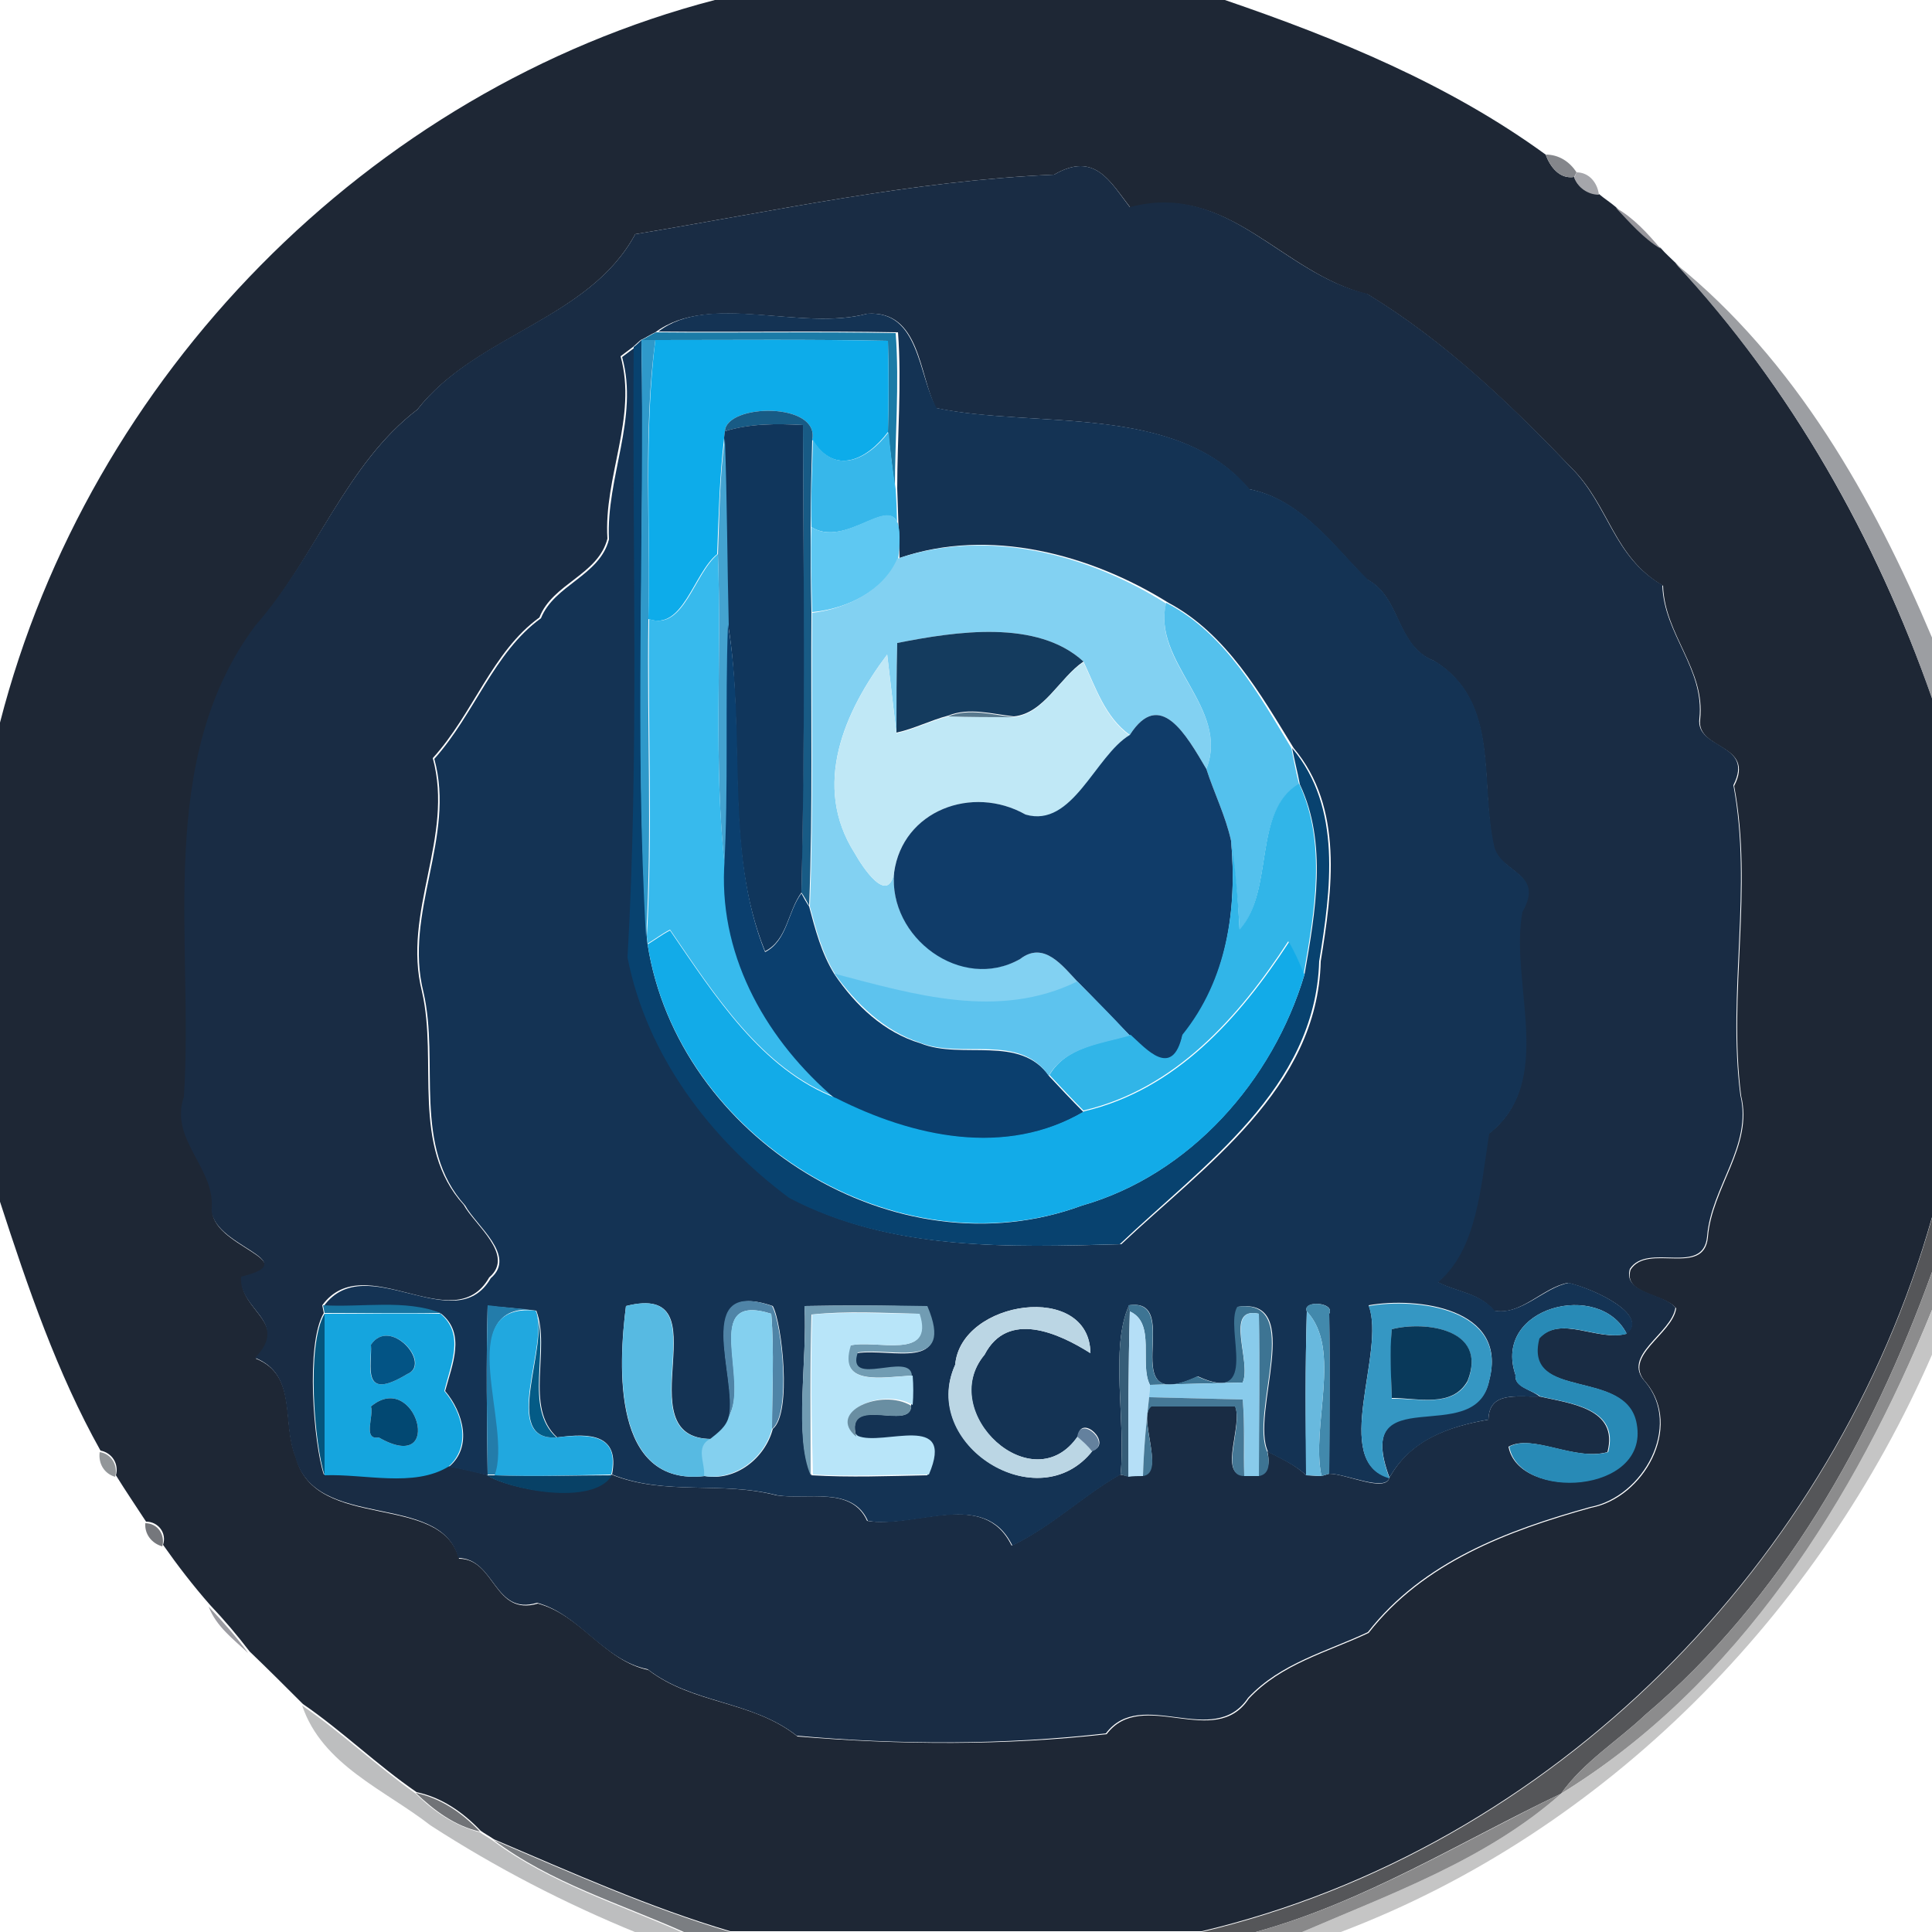 <?xml version="1.0" encoding="utf-8"?>
<!-- Generator: Adobe Illustrator 26.0.3, SVG Export Plug-In . SVG Version: 6.00 Build 0)  -->
<svg version="1.1" id="Layer_1" xmlns="http://www.w3.org/2000/svg" xmlns:xlink="http://www.w3.org/1999/xlink" x="0px" y="0px"
	 viewBox="0 0 250 250" style="enable-background:new 0 0 250 250;" xml:space="preserve">
<style type="text/css">
	.st0{fill:#1E2735;}
	.st1{fill:#84868B;}
	.st2{fill:#192C44;}
	.st3{fill:#A5A6AB;}
	.st4{fill:#97969C;}
	.st5{fill:#9C9EA2;}
	.st6{fill:#143354;}
	.st7{fill:#1B7BA7;}
	.st8{fill:#08426F;}
	.st9{fill:#2F99CA;}
	.st10{fill:#0DACEA;}
	.st11{fill:#185B85;}
	.st12{fill:#10365C;}
	.st13{fill:#37B7EA;}
	.st14{fill:#44A3D0;}
	.st15{fill:#5EC8F2;}
	.st16{fill:#82D1F2;}
	.st17{fill:#37BAED;}
	.st18{fill:#54C1ED;}
	.st19{fill:#0B3F6E;}
	.st20{fill:#143B5E;}
	.st21{fill:#C0E8F6;}
	.st22{fill:#58798E;}
	.st23{fill:#103C69;}
	.st24{fill:#31B5E8;}
	.st25{fill:#12ABE8;}
	.st26{fill:#5DC3EE;}
	.st27{fill:#555659;}
	.st28{fill:#8C8C8D;}
	.st29{fill:#1774A0;}
	.st30{fill:#237CAA;}
	.st31{fill:#57BAE2;}
	.st32{fill:#4F84A7;}
	.st33{fill:#719CB3;}
	.st34{fill:#BBD6E4;}
	.st35{fill:#365D78;}
	.st36{fill:#3D7493;}
	.st37{fill:#4289AC;}
	.st38{fill:#3597C3;}
	.st39{fill:#288AB6;}
	.st40{fill:#05557C;}
	.st41{fill:#15A5DE;}
	.st42{fill:#21A8DF;}
	.st43{fill:#045B86;}
	.st44{fill:#84D0EF;}
	.st45{fill:#B8E5F9;}
	.st46{fill:#B5DFF7;}
	.st47{fill:#89CBEB;}
	.st48{fill:#68B9DE;}
	.st49{fill:#C5C5C5;}
	.st50{fill:#09395A;}
	.st51{fill:#035485;}
	.st52{fill:#457896;}
	.st53{fill:#024872;}
	.st54{fill:#698EA2;}
	.st55{fill:#64819E;}
	.st56{fill:#929699;}
	.st57{fill:#084166;}
	.st58{fill:#75777C;}
	.st59{fill:#9C9CA2;}
	.st60{fill:#BDBEBF;}
	.st61{fill:#717377;}
	.st62{fill:#89898A;}
	.st63{fill:#7B7E82;}
</style>
<g id="_x23_1e2735ff">
	<path class="st0" d="M92.5,0h66c14.6,5,29,10.9,41.5,20c0.6,1.6,1.8,3.2,3.7,2.9c0.5,1.4,1.8,2.2,3.2,2.2c0.7,0.6,1.5,1.1,2.2,1.7
		c1.8,1.9,3.6,3.9,5.8,5.3c0.6,0.7,1.3,1.3,1.9,1.9c15,16.2,25.9,35.6,33.2,56.3v67.2c-12.6,44.6-49,81.6-94.5,92.4h-61
		c-10.5-3.1-20.5-7.6-30.6-11.9c-0.4-0.3-1.3-0.8-1.7-1.1c-2.3-2.4-5-4.3-8.3-5c-5.1-3.5-9.6-7.9-14.7-11.4
		c-2.3-2.3-4.6-4.6-6.9-6.8c-1.6-2.1-3.3-4.1-5.1-6c-2.2-2.5-4.2-5.1-6.1-7.8c0.5-1.5-0.6-3-2.2-3c-1.3-2-2.6-3.9-3.9-6
		c0.4-1.5-0.5-2.9-2-3.2C7.4,177.7,3.6,166.6,0,155.5v-62C11.5,48.7,47.6,11.7,92.5,0 M136.4,22.6c-18.4,0.8-36.1,4.7-54.2,7.7
		C76.2,41.4,61.6,43.3,54,53c-9.2,7-13.1,19-20.9,28.1c-13,17.5-7.8,40.7-9.2,60.9c-1.8,5.6,4,9.1,3.6,14.3c-0.6,5,12.5,6.9,3.8,9
		c-0.4,4.3,6.4,5.9,1.8,10.5c5.5,2.2,3.3,8.3,5.2,12.8c2.5,9.7,18.8,4.4,21.1,13.1c4.7,0,4.5,7.5,10.2,5.8c5.6,1.5,8.6,7.4,14.3,8.6
		c5.9,4.5,13.4,3.9,19.3,8.6c13.2,1.1,26.9,1.2,40-0.3c4.6-6.1,14,2.1,18.4-4.6c4.2-4.5,10.2-6,15.5-8.5c7.1-9.1,18-13.2,28.8-16.2
		c6.8-1.3,11.9-10.4,7.1-16.2c-3.2-3.4,3.4-6.2,3.9-9.6c-1.5-1.9-6.9-1.8-5.9-5c2.2-3.5,9.5,1,10-4.2c0.5-6.4,5.9-11.8,4.3-18.3
		c-1.7-13.3,1.6-26.8-0.9-40.1c2.8-5.5-4.9-4.6-4.4-8.6c0.7-6.5-4.6-10.9-4.8-17.3c-6.4-3.7-6.9-10.3-11.8-15.2
		c-8.1-8.4-16.4-16.4-26.4-22.5c-11.2-2.7-17.9-14.6-30.7-11.2C143.7,23.6,141.7,19.5,136.4,22.6z"/>
</g>
<g id="_x23_84868bff">
	<path class="st1" d="M200,20c1.7,0,3.1,0.9,4,2.3l-0.3,0.6C201.8,23.2,200.6,21.6,200,20z"/>
</g>
<g id="_x23_192c44ff">
	<path class="st2" d="M136.4,22.6c5.3-3.1,7.3,1,9.8,4.2c12.8-3.4,19.5,8.6,30.7,11.2c10,6.1,18.3,14,26.4,22.5
		c4.9,4.9,5.4,11.5,11.8,15.2c0.2,6.4,5.5,10.8,4.8,17.3c-0.5,4,7.2,3.1,4.4,8.6c2.5,13.3-0.8,26.8,0.9,40.1
		c1.6,6.6-3.8,11.9-4.3,18.3c-0.5,5.2-7.7,0.7-10,4.2c-0.9,3.2,4.4,3.1,5.9,5c-0.5,3.4-7.1,6.2-3.9,9.6c4.8,5.8-0.3,14.9-7.1,16.2
		c-10.8,3-21.7,7.1-28.8,16.2c-5.3,2.5-11.3,4-15.5,8.5c-4.5,6.7-13.8-1.5-18.4,4.6c-13.1,1.5-26.8,1.5-40,0.3
		c-5.9-4.6-13.5-4.1-19.3-8.6c-5.8-1.2-8.8-7.1-14.3-8.6c-5.6,1.7-5.4-5.7-10.2-5.8c-2.3-8.7-18.6-3.4-21.1-13.1
		c-1.8-4.5,0.3-10.6-5.2-12.8c4.6-4.7-2.2-6.2-1.8-10.5c8.7-2.1-4.3-4-3.8-9c0.3-5.2-5.5-8.8-3.6-14.3c1.3-20.2-3.8-43.4,9.2-60.9
		C40.9,72,44.8,60,54,53c7.6-9.8,22.2-11.6,28.2-22.7C100.3,27.3,118,23.4,136.4,22.6 M112.2,40.6c-8.6,2.3-20.4-2.8-27.4,2.4
		c-0.5,0.2-1.4,0.8-1.9,1c-0.2,0.2-0.8,0.7-1,0.9c-0.4,0.3-1.2,0.9-1.6,1.2c2.2,7.9-2.2,15.6-1.7,23.6c-1.2,4.7-7.1,5.8-8.8,10.2
		c-6.1,4.4-8.6,12.5-13.8,18.2c2.8,10.2-4,19.9-1.4,30.2c2.1,9.1-1.5,20,5.4,27.6c1.4,2.6,6.7,6.5,3.3,9.4
		c-4.6,8.1-16.1-3.9-21.6,3.6l0.2,1c-2.4,4-1.3,17,0,20.9c5.2-0.2,11.5,1.5,16-1.1c1.7,0.3,3.4,0.7,5,1.1c2.6,1.8,13.6,4.1,16.2,0
		c7,2.8,14.1,0.8,21.4,2.7c4,0.6,9.7-1.2,11.7,3.3c6.2,1,15.1-4.2,18.7,3.2c5.2-2.5,9.1-6.4,14-9.2l1,0.2c0.5,0,1.4-0.1,1.9-0.1
		c3.1-0.4-0.7-7.6,1.2-9c2.7,0,8.1,0,10.8,0c1.1,2.4-2.2,9,1.2,9c0.5,0,1.4,0,1.9,0c1.1-0.3,1.5-1.3,1.1-3.1c1.7,0.9,3.6,1.7,5,3.1
		c0.5,0,1.5,0.1,2,0.1l1-0.3c2.2,0,7.3,2.5,7.8,0.5c2.7-4.9,7.6-6.6,12.8-7.5c0.1-3.7,3.6-2.9,6.6-3c3.9,0.9,10.3,1.5,8.8,7.2
		c-4.3,1.2-9.7-2.4-12.8-0.7c1.3,7,18.2,6,16.5-2.9c-1.2-7.4-14.7-2.9-12.6-11.1c2.8-3.1,7.6,0.4,11.3-0.6c3.1-2.4-4-5.8-7.5-6.6
		c-3.3,0.6-6.1,4.3-9.6,3.6c-1.9-2.3-4.8-2.4-7.3-3.7c4.9-4.3,5.5-12.3,6.6-19.2c8.7-6.7,2.6-19.4,4.3-28.7c2.9-5-2.7-5.1-3.6-8.3
		c-1.9-8.4,0.9-18.9-7.8-24.2c-4.9-1.9-4.2-8.2-8.6-10.5c-4.2-4.1-8.5-10.4-15.3-11.7c-9.4-11.2-27.7-7.8-40.5-10.5
		C118.9,48.5,119.1,40.1,112.2,40.6z"/>
</g>
<g id="_x23_a5a6abff">
	<path class="st3" d="M204,22.3c1.6,0,2.7,1.3,2.9,2.9c-1.4,0-2.7-0.9-3.2-2.2L204,22.3z"/>
</g>
<g id="_x23_97969cff">
	<path class="st4" d="M209.1,26.9c2.3,1.3,4.1,3.3,5.8,5.3C212.6,30.8,210.9,28.8,209.1,26.9z"/>
</g>
<g id="_x23_9c9ea2ff">
	<path class="st5" d="M216.8,34.1c15.5,12.5,25.6,30.4,33.2,48.4v7.9C242.8,69.7,231.8,50.2,216.8,34.1z"/>
</g>
<g id="_x23_143354ff">
	<path class="st6" d="M112.2,40.6c6.8-0.5,6.6,8,9,12.2c12.8,2.7,31.1-0.7,40.5,10.5c6.8,1.3,11.1,7.6,15.3,11.7
		c4.3,2.3,3.7,8.6,8.6,10.5c8.7,5.3,5.8,15.8,7.8,24.2c1,3.3,6.5,3.3,3.6,8.3c-1.7,9.2,4.4,21.9-4.3,28.7c-1.1,7-1.6,15-6.6,19.2
		c2.5,1.3,5.4,1.4,7.3,3.7c3.5,0.6,6.4-3,9.6-3.6c3.4,0.8,10.5,4.2,7.5,6.6c-3.5-7-17.4-3.5-14.4,5.3c-0.2,1.6,2.1,1.9,3.1,2.8
		c-3,0.1-6.5-0.7-6.6,3c-5.2,0.9-10.1,2.7-12.8,7.5c-4.9-13.2,11.1-3.7,12.9-12.6c2.5-9.4-9.4-10.8-15.6-9.7c2.3,6-5,20.3,2.7,22.3
		c-0.5,1.9-5.6-0.5-7.8-0.5c0-6.9,0.1-13.8,0-20.7c0.8-1.5-3.5-1.8-2.9-0.3c-0.2,7.1-0.2,14.2,0,21.3c-1.4-1.4-3.3-2.2-5-3.1
		c-2.4-5,4.9-20.1-3.9-18.8c-1.7,2.9,3.1,12.8-5.2,9c-11.1,5.2-1.6-10.3-8.9-9.2c-2.5,5.5-0.4,14.9-1.1,21.9
		c-4.9,2.8-8.8,6.7-14,9.2c-3.6-7.4-12.5-2.1-18.7-3.2c-2-4.5-7.7-2.7-11.7-3.3c-7.3-1.9-14.4,0.1-21.4-2.7c1-5.2-2.8-5.4-7.1-4.8
		c-4.3-3.9-0.8-11.4-2.7-16.4c-1.6-0.2-4.7-0.5-6.3-0.6c-0.2,7.3-0.1,14.6,0,21.9c-1.7-0.4-3.4-0.8-5-1.1c3.1-2.6,1.8-7.1-0.5-9.8
		c0.9-3.4,2.7-7.4-0.5-10c-4.5-1.8-10.2-0.7-15.2-1c5.5-7.5,17,4.4,21.6-3.6c3.4-2.9-1.9-6.8-3.3-9.4c-6.9-7.6-3.3-18.5-5.4-27.6
		c-2.6-10.3,4.2-20,1.4-30.2c5.2-5.8,7.7-13.8,13.8-18.2c1.7-4.3,7.6-5.5,8.8-10.2c-0.4-8,3.9-15.7,1.7-23.6
		c0.4-0.3,1.2-0.9,1.6-1.2c-0.2,26.3,0.8,52.7-0.7,78.9c2.5,12.6,10.7,23.5,20.9,31.1c13.1,6.9,28.4,6.4,42.8,6
		c10.7-10.1,25.4-20.1,25.8-36.6c1.5-9.2,3-19.9-3.5-27.6c-4.3-7-8.7-14.8-16.2-18.8c-10.1-6.3-23.2-9.8-34.8-5.8
		c-0.1-3-0.2-6-0.3-9c0-6.7,0.6-13.5,0.1-20.2c-10.3-0.2-20.7,0-31-0.1C91.8,37.8,103.7,42.9,112.2,40.6 M81,169
		c-1,7.8-1.8,23.4,10.2,22c4,0.7,7.8-2.3,8.8-6.1c2.5-2,1.2-13.7,0-15.9c-10.4-3.6-4.6,9.3-5.6,14.3c-0.3,1.3-1.4,2.1-2.3,2.9
		C80.5,186.2,94,165.7,81,169 M104.1,169c0.4,6.9-1.4,16.9,0.9,21.9c5,0.3,10,0.1,15,0c3.6-8.2-5.9-3.6-9.2-5
		c-1.6-5.6,7.1-0.6,7.1-4c0.1-1.3,0.1-2.6,0-3.8c-0.1-3.2-8.5,1.7-7-3c4.5-0.7,12.5,2.5,9-6C114.7,168.9,109.4,168.9,104.1,169
		 M123.6,176.6c-4.6,10.3,10.8,20.1,17.8,11.1c2.6-0.9-1.5-4.8-1.9-1.9c-5.8,8.6-18.4-3-12.1-10.5c3-5.8,9.6-2.8,13.7-0.2
		C141,165.8,124.3,168.2,123.6,176.6z"/>
</g>
<g id="_x23_1b7ba7ff">
	<path class="st7" d="M83,44c0.5-0.2,1.4-0.8,1.9-1c10.3,0.1,20.7-0.1,31,0.1c0.5,6.7-0.1,13.4-0.1,20.2c-0.3-2.5-0.6-4.9-0.9-7.4
		c0.1-3.9,0.1-7.9,0-11.8c-10-0.2-20.1-0.1-30.1-0.1C84.4,44,83.4,44,83,44z"/>
</g>
<g id="_x23_08426fff">
	<path class="st8" d="M82,44.9c0.3-0.2,0.8-0.7,1-0.9c0.5,25.8-0.9,51.6,0.7,77.3l0.1,0.9c3.9,25,32.1,42.7,56.2,33.8
		c14-4,24.7-16.2,28.8-29.9c1.4-8,3-17-0.6-24.6c-0.3-1.6-0.7-3.1-1-4.7c6.5,7.7,5,18.4,3.5,27.6c-0.5,16.5-15.1,26.4-25.8,36.6
		c-14.3,0.4-29.7,0.9-42.8-6c-10.2-7.6-18.4-18.4-20.9-31.1C82.7,97.6,81.8,71.2,82,44.9z"/>
</g>
<g id="_x23_2f99caff">
	<path class="st9" d="M83,44c0.5,0,1.4,0,1.8,0c-1.6,12-0.6,24.1-0.9,36.2c-0.2,13.7,0.5,27.4-0.3,41.1C82.1,95.6,83.4,69.7,83,44z"
		/>
</g>
<g id="_x23_0daceaff">
	<path class="st10" d="M84.8,44c10,0,20.1-0.1,30.1,0.1c0.1,3.9,0.1,7.9,0,11.8c-2.7,3.6-6.9,5.7-9.8,1c1-4.9-11.1-4.7-11.3-1.1
		l-0.1,0.9c-0.6,5-0.7,10-0.9,15c-3.1,2.5-4.4,10-8.9,8.4C84.2,68.1,83.3,56,84.8,44z"/>
</g>
<g id="_x23_185b85ff">
	<path class="st11" d="M93.8,55.8c0.2-3.6,12.3-3.8,11.3,1.1c-0.1,3.8-0.2,7.5-0.2,11.3c0,3.7,0,7.3,0.1,11
		c-0.1,12.7,0.2,25.4-0.3,38c-0.2-0.4-0.7-1.3-1-1.7c0.4-20.2,0.3-40.4,0.2-60.5C100.5,54.8,97.1,54.8,93.8,55.8z"/>
</g>
<g id="_x23_10365cff">
	<path class="st12" d="M93.8,55.8c3.2-1,6.7-1,10.1-0.8c0.1,20.2,0.3,40.4-0.2,60.5c-1.8,2.5-1.8,6.1-4.7,7.6
		c-5.4-13.3-2.5-28.4-4.8-42.4c-0.2-8-0.2-16-0.5-24.1L93.8,55.8z"/>
</g>
<g id="_x23_37b7eaff">
	<path class="st13" d="M105.2,56.9c2.8,4.7,7.1,2.6,9.8-1c0.2,2.5,0.5,4.9,0.9,7.4c0.2,3,0.2,6,0.3,9c1.5-11.8-5.8-0.7-11.2-4.1
		C104.9,64.4,105.1,60.6,105.2,56.9z"/>
</g>
<g id="_x23_44a3d0ff">
	<path class="st14" d="M92.9,71.8c0.2-5,0.2-10.1,0.9-15c0.3,8,0.3,16,0.5,24.1c-0.4,10.5,0.1,21-0.5,31.5
		C92.3,98.8,93.4,85.2,92.9,71.8z"/>
</g>
<g id="_x23_5ec8f2ff">
	<path class="st15" d="M105,68.2c5.3,3.4,12.7-7.8,11.2,4.1c-1.8,4.2-6.7,6.5-11.1,6.9C105,75.5,104.9,71.9,105,68.2z"/>
</g>
<g id="_x23_82d1f2ff">
	<path class="st16" d="M116.1,72.3c11.6-4,24.7-0.6,34.8,5.8c-1.9,7.7,8.3,13.5,5.2,21.4c-2.6-4.4-6-10.5-9.9-4.4
		c-3.2-2.3-4.4-6.1-6-9.5c-6-5.5-16.5-3.9-24.1-2.4C116,87.1,116,91,116,94.9c-0.3-2.6-0.9-7.7-1.2-10.2c-5.5,7.3-9.8,16.9-4.2,25.7
		c1,1.8,4.3,6.8,5.1,2.5c-0.8,8.3,8.7,15.4,16.3,11.2c3.1-2.4,5.5,0.9,7.5,3c-10.2,5-21.1,1.7-31.4-1c-1.7-2.7-2.5-5.8-3.3-8.8
		c0.5-12.7,0.2-25.4,0.3-38C109.4,78.8,114.3,76.5,116.1,72.3z"/>
</g>
<g id="_x23_37baedff">
	<path class="st17" d="M84,80.1c4.5,1.6,5.8-5.9,8.9-8.4c0.5,13.5-0.6,27,0.9,40.5c-0.4,11.8,5.7,22.4,14.4,29.8
		c-9.7-3.7-15.8-13.4-21.5-21.7c-1,0.5-1.9,1.2-2.9,1.8l-0.1-0.9C84.5,107.6,83.8,93.8,84,80.1z"/>
</g>
<g id="_x23_54c1edff">
	<path class="st18" d="M150.9,78c7.6,3.9,11.9,11.7,16.2,18.8c0.3,1.6,0.6,3.1,1,4.7c-6.1,3.6-3.1,13.6-7.7,18.9
		c-0.2-3.9-0.6-7.8-1.1-11.6c-0.7-3.2-2.2-6.2-3.2-9.3C159.2,91.6,149,85.7,150.9,78z"/>
</g>
<g id="_x23_0b3f6eff">
	<path class="st19" d="M94.2,80.8c2.4,14-0.5,29.1,4.8,42.4c2.9-1.5,2.9-5.2,4.7-7.6c0.2,0.4,0.7,1.3,1,1.7c0.8,3,1.6,6.1,3.3,8.8
		c2.7,4,6.4,7.5,11.1,8.9c5.4,2.2,12.9-1.2,16.7,4.3c1.4,1.5,2.9,3.1,4.4,4.6c-10.2,6-22.2,3.2-32.1-1.7c-8.7-7.4-14.9-18-14.4-29.8
		C94.3,101.8,93.8,91.3,94.2,80.8z"/>
</g>
<g id="_x23_143b5eff">
	<path class="st20" d="M116.1,83.2c7.6-1.5,18.1-3.1,24.1,2.4c-3.1,2.1-5.1,6.7-9,7.1c-2.8-0.3-5.8-1.2-8.5-0.1
		c-2.3,0.6-4.4,1.7-6.7,2.2C116,91,116,87.1,116.1,83.2z"/>
</g>
<g id="_x23_c0e8f6ff">
	<path class="st21" d="M110.6,110.4c-5.6-8.7-1.3-18.4,4.2-25.7c0.3,2.6,0.9,7.7,1.2,10.2c2.3-0.5,4.4-1.6,6.7-2.2
		c2.8,0.1,5.7,0.1,8.5,0.1c3.9-0.4,5.9-5.1,9-7.1c1.6,3.4,2.8,7.2,6,9.5c-4.5,2.8-7.4,12.1-13.5,10.2c-6.9-3.9-15.9-0.5-17,7.5
		C114.9,117.2,111.6,112.2,110.6,110.4z"/>
</g>
<g id="_x23_58798eff">
	<path class="st22" d="M122.7,92.7c2.7-1.1,5.7-0.2,8.5,0.1C128.4,92.8,125.5,92.8,122.7,92.7z"/>
</g>
<g id="_x23_103c69ff">
	<path class="st23" d="M146.2,95.1c3.9-6.1,7.3,0,9.9,4.4c1,3.1,2.5,6.1,3.2,9.3c0.8,8.9-0.5,18.1-6.3,25.3c-1.3,5.8-4.7,1.8-6.7,0
		c-2.3-2.3-4.5-4.7-6.8-7c-2-2.1-4.4-5.4-7.5-3c-7.6,4.3-17.1-2.8-16.3-11.2c1.1-8,10.1-11.4,17-7.5
		C138.8,107.2,141.7,97.8,146.2,95.1z"/>
</g>
<g id="_x23_31b5e8ff">
	<path class="st24" d="M160.4,120.3c4.6-5.2,1.6-15.3,7.7-18.9c3.6,7.7,2,16.6,0.6,24.6c-0.6-1.4-1.3-2.9-2-4.2
		c-6.4,9.8-14.6,19.1-26.5,21.9c-1.5-1.5-2.9-3-4.4-4.6c2.2-3.7,6.7-4.1,10.5-5.2c2,1.8,5.4,5.8,6.7,0c5.8-7.2,7.1-16.3,6.3-25.3
		C159.9,112.6,160.2,116.4,160.4,120.3z"/>
</g>
<g id="_x23_12abe8ff">
	<path class="st25" d="M83.8,122.2c1-0.6,1.9-1.3,2.9-1.8c5.7,8.3,11.8,18,21.5,21.7c9.9,5,21.9,7.7,32.1,1.7
		c11.9-2.8,20.1-12.1,26.5-21.9c0.8,1.4,1.4,2.8,2,4.2c-4.1,13.8-14.8,25.9-28.8,29.9C115.9,164.8,87.7,147.1,83.8,122.2z"/>
</g>
<g id="_x23_5dc3eeff">
	<path class="st26" d="M108,126c10.3,2.7,21.2,6,31.4,1c2.3,2.3,4.6,4.6,6.8,7c-3.8,1.1-8.3,1.5-10.5,5.2
		c-3.8-5.6-11.3-2.1-16.7-4.3C114.4,133.4,110.8,129.9,108,126z"/>
</g>
<g id="_x23_555659ff">
	<path class="st27" d="M155.5,250c45.5-10.8,81.9-47.8,94.5-92.4v7c-7.8,21.6-19.4,42.3-37.1,57.3c-3.6,3.4-8,6.1-10.9,10.2
		c-13,6.2-25.4,14-39.5,17.9H155.5z"/>
</g>
<g id="_x23_8c8c8dff">
	<path class="st28" d="M212.9,221.9c17.7-15,29.3-35.7,37.1-57.3v4.9c-9.9,24.5-25,48.5-48,62.6C204.9,228,209.3,225.3,212.9,221.9z
		"/>
</g>
<g id="_x23_1774a0ff">
	<path class="st29" d="M41.8,168.9c5,0.3,10.7-0.8,15.2,1c-5,0-10,0-15,0L41.8,168.9z"/>
</g>
<g id="_x23_237caaff">
	<path class="st30" d="M63.1,168.9c1.6,0.2,4.7,0.5,6.3,0.6c-11-1.1-2.9,15-5.3,21.3l-1,0C63,183.6,62.9,176.3,63.1,168.9z"/>
</g>
<g id="_x23_57bae2ff">
	<path class="st31" d="M81,169c12.9-3.3-0.5,17.2,11,17.2c-1.9,1-0.6,3.1-0.8,4.8C79.3,192.4,80,176.8,81,169z"/>
</g>
<g id="_x23_4f84a7ff">
	<path class="st32" d="M94.3,183.3c1.1-5.1-4.8-18,5.6-14.3c1.3,2.3,2.5,14,0,15.9c0-5,0.3-9.9-0.1-14.9
		C90.6,167.1,97.1,178.6,94.3,183.3z"/>
</g>
<g id="_x23_719cb3ff">
	<path class="st33" d="M104.1,169c5.3-0.1,10.6-0.1,15.9,0c3.6,8.5-4.5,5.3-9,6c-1.6,4.7,6.8-0.2,7,3c-3.9,0.2-9.6,1.4-8-3.9
		c3.3-0.8,11,2,8.9-4.1c-4.6-0.1-9.3-0.4-13.9,0.1c-0.2,6.9-0.1,13.9-0.1,20.8C102.7,185.9,104.5,175.9,104.1,169z"/>
</g>
<g id="_x23_bbd6e4ff">
	<path class="st34" d="M123.6,176.6c0.8-8.4,17.4-10.8,17.5-1.5c-4.1-2.6-10.7-5.6-13.7,0.2c-6.2,7.5,6.3,19.1,12.1,10.5
		c0.7,0.6,1.3,1.2,1.9,1.9C134.3,196.7,118.9,186.9,123.6,176.6z"/>
</g>
<g id="_x23_365d78ff">
	<path class="st35" d="M145,190.8c0.7-7-1.4-16.5,1.1-21.9l0.1,0.8c-0.2,7.1-0.2,14.2-0.2,21.4L145,190.8z"/>
</g>
<g id="_x23_3d7493ff">
	<path class="st36" d="M146,168.9c7.4-1.1-2.1,14.3,8.9,9.2c8.3,3.8,3.5-6.2,5.2-9c8.8-1.2,1.5,13.8,3.9,18.8
		c0.4,1.8,0.1,2.9-1.1,3.1c0-7,0.1-14,0-21c-4.6-1-0.9,6.2-2.1,8.9c-4,0.1-8,0.2-12,0.3c-1.4-2.7,0.8-8-2.6-9.5L146,168.9z"/>
</g>
<g id="_x23_4289acff">
	<path class="st37" d="M169.1,169.7c-0.7-1.5,3.7-1.2,2.9,0.3c0.1,6.9,0.1,13.8,0,20.7l-1,0.3C169.6,184.5,173.7,174.6,169.1,169.7z
		"/>
</g>
<g id="_x23_3597c3ff">
	<path class="st38" d="M177.1,169c6.2-1.1,18.1,0.3,15.6,9.7c-1.8,8.9-17.8-0.6-12.9,12.6C172.1,189.2,179.4,174.9,177.1,169
		 M180.1,172c-0.2,3-0.1,5.9,0,9c3.4-0.1,7.8,1.2,9.8-2.2C192.6,171.9,184.3,170.9,180.1,172z"/>
</g>
<g id="_x23_288ab6ff">
	<path class="st39" d="M196.1,177.9c-3-8.8,10.9-12.3,14.4-5.3c-3.7,1-8.5-2.5-11.3,0.6c-2.1,8.2,11.4,3.7,12.6,11.1
		c1.6,9-15.2,10-16.5,2.9c3.1-1.7,8.5,1.9,12.8,0.7c1.5-5.7-4.9-6.3-8.8-7.2C198.2,179.8,195.9,179.6,196.1,177.9z"/>
</g>
<g id="_x23_05557cff">
	<path class="st40" d="M42,190.9c-1.3-3.9-2.4-16.9,0-20.9C42,177,42,183.9,42,190.9z"/>
</g>
<g id="_x23_15a5deff">
	<path class="st41" d="M42,170c5,0,10-0.1,15,0c3.2,2.7,1.3,6.6,0.5,10c2.3,2.7,3.6,7.1,0.5,9.8c-4.5,2.7-10.8,0.9-16,1.1
		C42,183.9,42,177,42,170 M48,174c0.1,2.6-1.4,7.5,4.7,3.8C56,176.5,50.5,170.3,48,174 M48,182c0.4,1.2-1.1,4.4,1,4
		C57.7,191,53.8,177.1,48,182z"/>
</g>
<g id="_x23_21a8dfff">
	<path class="st42" d="M64,190.9c2.4-6.3-5.7-22.4,5.3-21.3c1.9,4.2-4.7,16.9,2.7,16.4c4.4-0.5,8.2-0.4,7.1,4.8
		C74.1,190.9,69.1,191.1,64,190.9z"/>
</g>
<g id="_x23_045b86ff">
	<path class="st43" d="M69.3,169.6c1.9,5.1-1.6,12.5,2.7,16.4C64.7,186.5,71.3,173.8,69.3,169.6z"/>
</g>
<g id="_x23_84d0efff">
	<path class="st44" d="M94.3,183.3c2.7-4.7-3.7-16.2,5.5-13.3c0.4,5,0.1,9.9,0.1,14.9c-1,3.8-4.8,6.7-8.8,6.1
		c0.2-1.6-1.2-3.8,0.8-4.8C92.9,185.4,94,184.6,94.3,183.3z"/>
</g>
<g id="_x23_b8e5f9ff">
	<path class="st45" d="M105.1,170.1c4.6-0.4,9.3-0.1,13.9-0.1c2,6.1-5.7,3.3-8.9,4.1c-1.7,5.4,4.1,4.1,8,3.9c0.1,1.3,0.1,2.6,0,3.8
		c-3.8-2.3-11,0.8-7.1,4c3.2,1.4,12.7-3.2,9.2,5c-5,0-10,0.3-15,0C105,184,104.9,177,105.1,170.1z"/>
</g>
<g id="_x23_b5dff7ff">
	<path class="st46" d="M146.2,169.7c3.4,1.5,1.2,6.8,2.6,9.5c0,0.4-0.1,1.2-0.1,1.6c-0.4,3.4-0.7,6.8-0.8,10.2c-0.5,0-1.4,0-1.9,0.1
		C146,183.9,146,176.8,146.2,169.7z"/>
</g>
<g id="_x23_89cbebff">
	<path class="st47" d="M160.8,178.9c1.2-2.6-2.4-9.9,2.1-8.9c0.1,7,0,14,0,21c-0.5,0-1.4,0-1.9,0c0-3.3,0.1-6.6-0.2-9.9
		c-4-0.1-8.1-0.2-12.1-0.3c0-0.4,0.1-1.2,0.1-1.6C152.8,179.1,156.8,179,160.8,178.9z"/>
</g>
<g id="_x23_68b9deff">
	<path class="st48" d="M169.1,169.7c4.6,4.9,0.5,14.8,1.9,21.3c-0.5,0-1.5-0.1-2-0.1C168.9,183.9,168.9,176.8,169.1,169.7z"/>
</g>
<g id="_x23_c5c5c5ff">
	<path class="st49" d="M202,232.1c23-14.2,38-38.1,48-62.6v5.8c-14.6,33.5-42,61.6-76.5,74.7h-5C180.1,245,192.4,240.6,202,232.1z"
		/>
</g>
<g id="_x23_09395aff">
	<path class="st50" d="M180.1,172c4.2-1.1,12.5-0.1,9.8,6.7c-2,3.5-6.4,2.2-9.8,2.2C180,177.9,179.8,175,180.1,172z"/>
</g>
<g id="_x23_035485ff">
	<path class="st51" d="M48,174c2.5-3.7,7.9,2.5,4.7,3.8C46.6,181.5,48.2,176.6,48,174z"/>
</g>
<g id="_x23_457896ff">
	<path class="st52" d="M147.9,191c0.1-3.4,0.4-6.8,0.8-10.2c4.1,0.1,8.1,0.2,12.1,0.3c0.3,3.3,0.1,6.6,0.2,9.9c-3.3,0-0.1-6.6-1.2-9
		c-2.7,0-8.1,0-10.8,0C147.1,183.4,150.9,190.6,147.9,191z"/>
</g>
<g id="_x23_024872ff">
	<path class="st53" d="M48,182c5.8-4.9,9.7,9,1,4C46.9,186.4,48.4,183.2,48,182z"/>
</g>
<g id="_x23_698ea2ff">
	<path class="st54" d="M110.8,185.9c-3.9-3.2,3.3-6.3,7.1-4C118,185.3,109.3,180.4,110.8,185.9z"/>
</g>
<g id="_x23_64819eff">
	<path class="st55" d="M139.4,185.9c0.4-2.9,4.6,1,1.9,1.9C140.8,187.1,140.1,186.5,139.4,185.9z"/>
</g>
<g id="_x23_929699ff">
	<path class="st56" d="M12.9,187.9c1.5,0.2,2.4,1.7,2,3.2C13.5,190.7,12.7,189.4,12.9,187.9z"/>
</g>
<g id="_x23_084166ff">
	<path class="st57" d="M63,190.9l1,0c5.1,0.2,10.1,0,15.2,0C76.7,195,65.7,192.7,63,190.9z"/>
</g>
<g id="_x23_75777cff">
	<path class="st58" d="M18.8,197.1c1.6,0,2.6,1.5,2.2,3C19.6,199.7,18.7,198.5,18.8,197.1z"/>
</g>
<g id="_x23_9c9ca2ff">
	<path class="st59" d="M27,207.9c1.8,1.9,3.6,3.9,5.1,6C30.2,212.1,28,210.5,27,207.9z"/>
</g>
<g id="_x23_bdbebfff">
	<path class="st60" d="M39.1,220.7c5.1,3.5,9.6,7.8,14.7,11.4c2.3,2.3,5.1,4.2,8.3,5c0.4,0.3,1.3,0.8,1.7,1.1
		c7.4,5.5,16.3,8.2,24.6,11.9h-6c-9.3-3.8-18.2-8.4-26.7-13.9C49.8,231.6,41.7,228.4,39.1,220.7z"/>
</g>
<g id="_x23_717377ff">
	<path class="st61" d="M53.8,232c3.3,0.7,6,2.6,8.3,5C58.9,236.3,56.2,234.3,53.8,232z"/>
</g>
<g id="_x23_89898aff">
	<path class="st62" d="M162.5,250c14.1-3.9,26.5-11.6,39.5-17.9c-9.6,8.5-21.9,12.9-33.5,17.9H162.5z"/>
</g>
<g id="_x23_7b7e82ff">
	<path class="st63" d="M63.9,238.1c10.1,4.3,20.1,8.8,30.6,11.9h-6C80.2,246.3,71.2,243.6,63.9,238.1z"/>
</g>
</svg>
